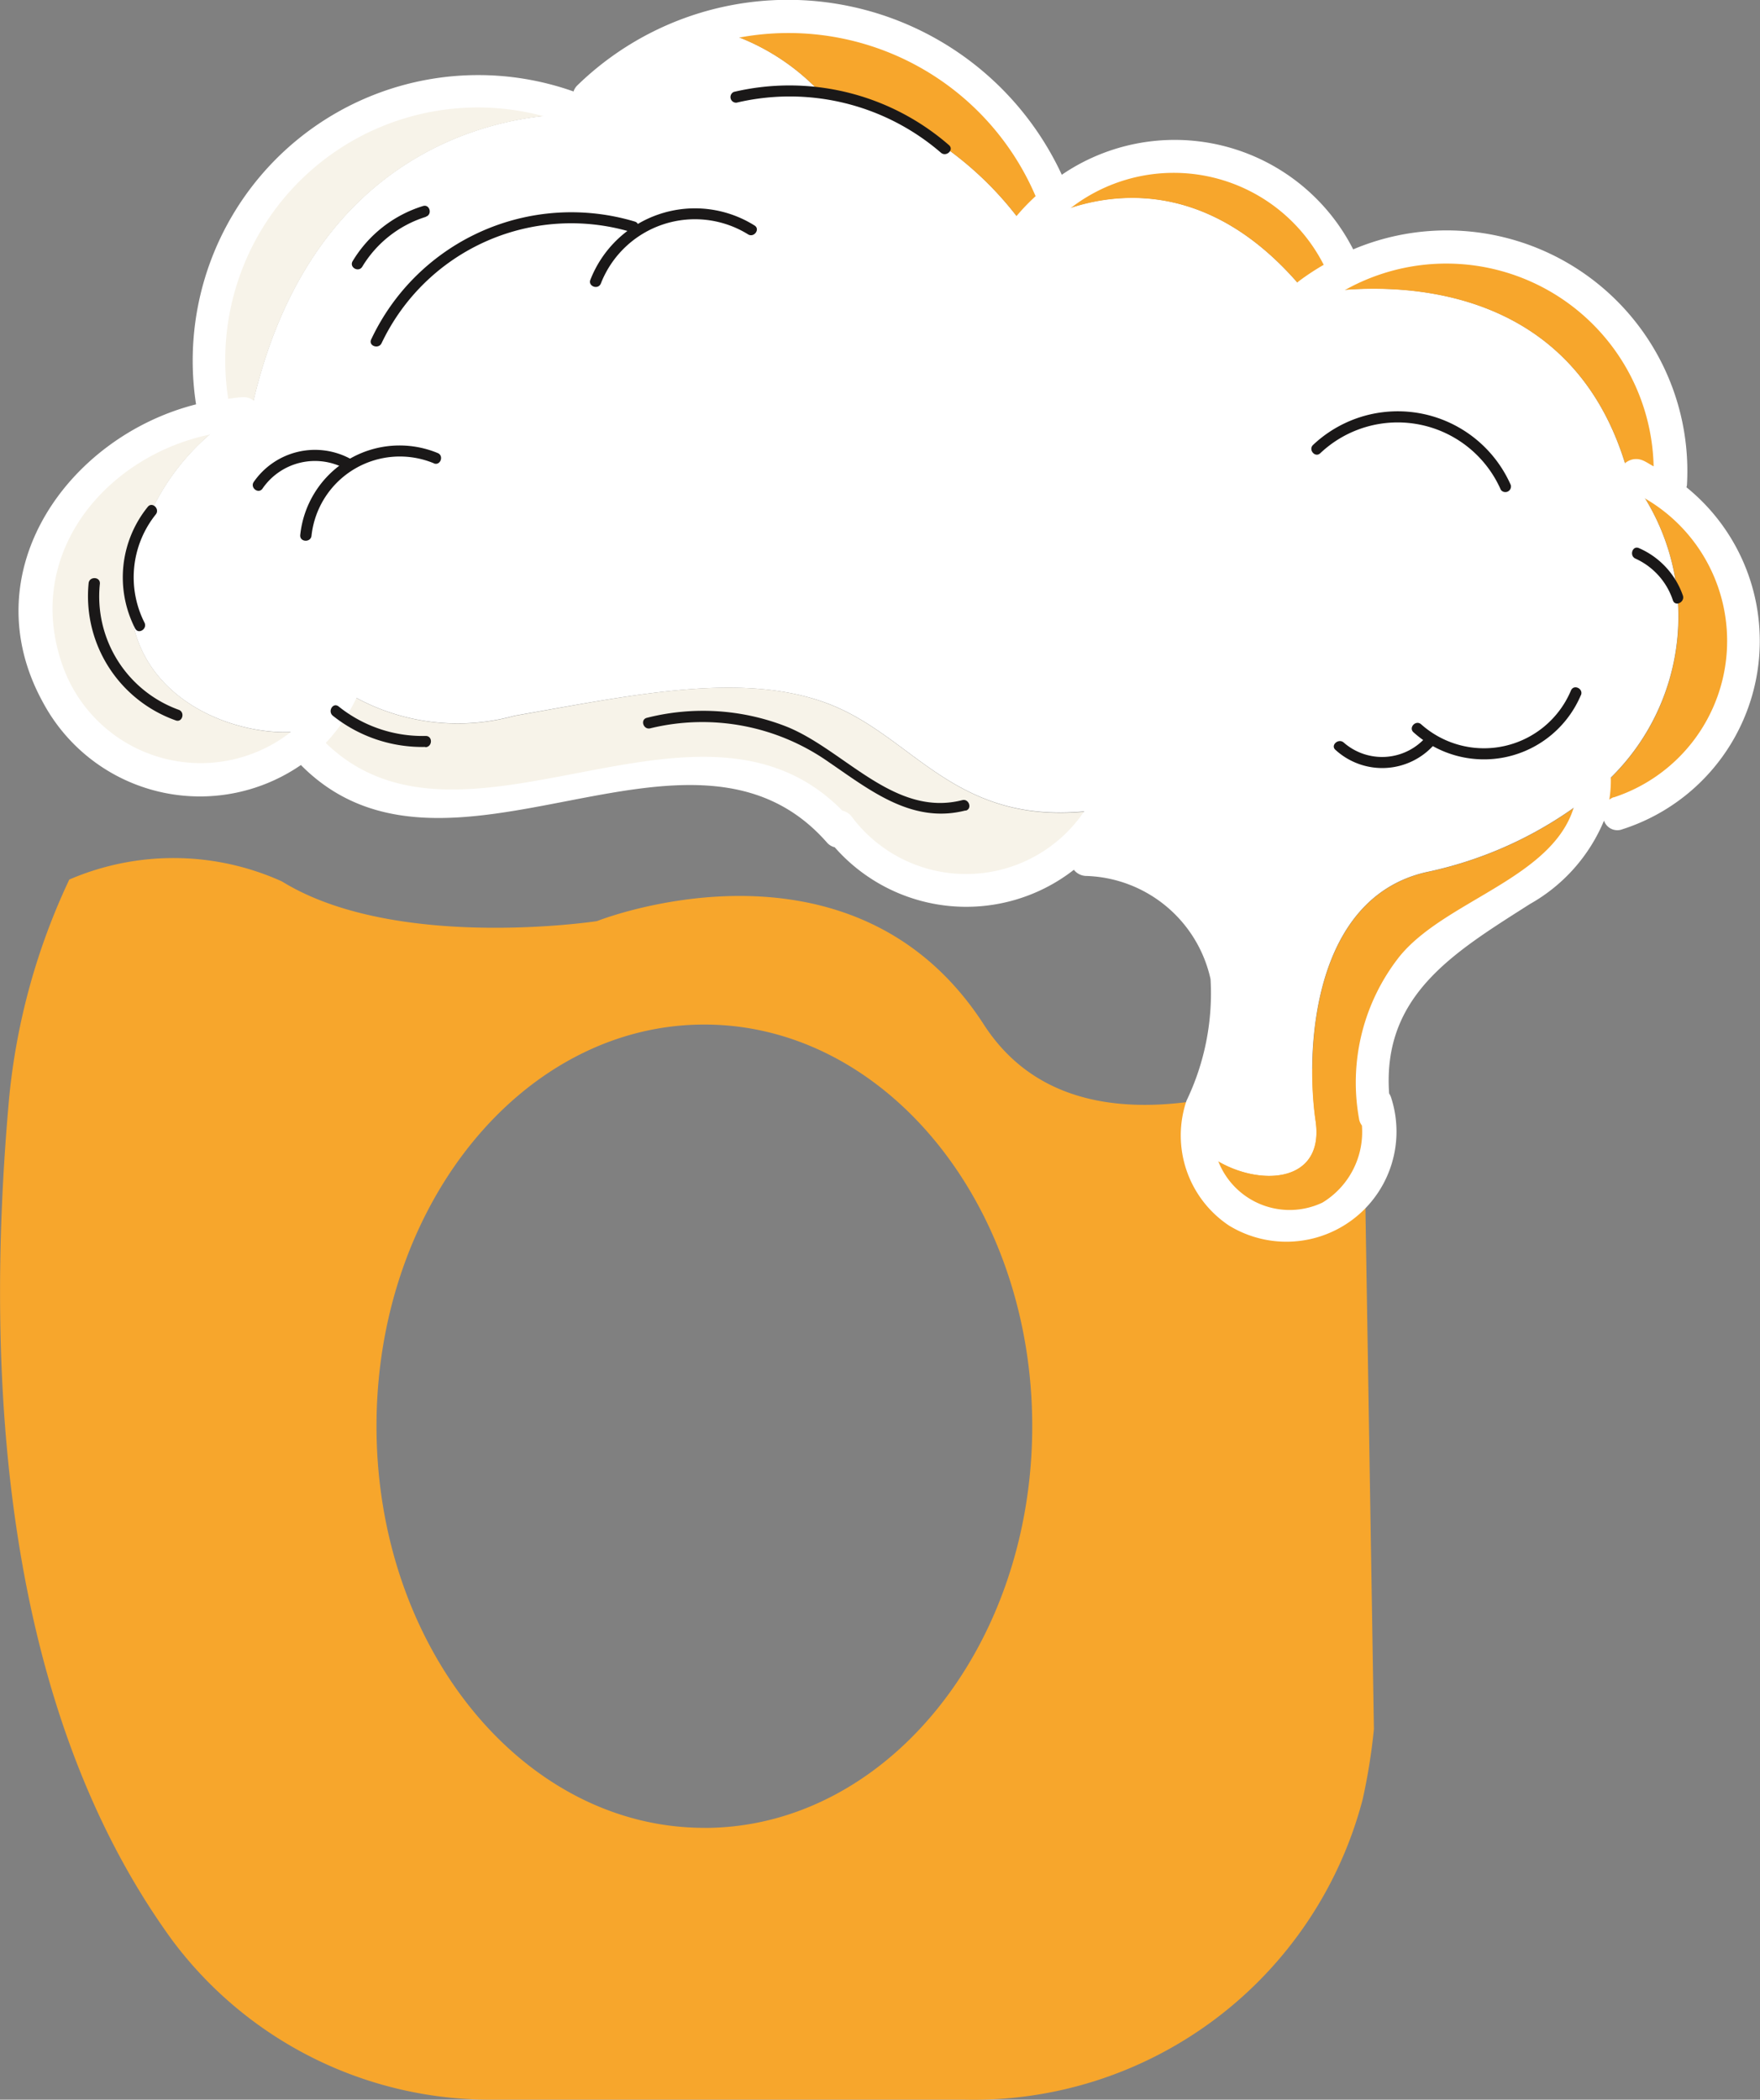 <svg xmlns="http://www.w3.org/2000/svg" width="31.24" height="37.257" viewBox="0 0 31.24 37.257">
  <rect x="0" y="0" width="31.24" height="37.257" fill="#808080" stroke="none"/>
  <g id="Group_2657" data-name="Group 2657" transform="translate(-128.148 -28.845)">
    <path id="Path_746" data-name="Path 746" d="M305.712,250.778c-2.161.978-5.272,1.835-6.727-.417-2.352-3.638-6.868-1.835-6.868-1.835s-3.569.544-5.593-.706a4.676,4.676,0,0,0-3.772-.032,11.685,11.685,0,0,0-1.068,3.878c-.455,5.058-.079,10.857,2.893,14.94a7.038,7.038,0,0,0,5.705,2.832h8.35a7.14,7.14,0,0,0,7.077-5.327,10.558,10.558,0,0,0,.2-1.249Zm-11.688,13.837c-3.213,0-5.819-3.191-5.819-7.127s2.606-7.127,5.819-7.127,5.82,3.191,5.82,7.127S297.237,264.616,294.024,264.616Z" transform="translate(-153.374 -203.336)" fill="#f7a62c"/>
    <g id="Group_183" data-name="Group 183" transform="translate(128.844 29.19)">
      <g id="Group_182" data-name="Group 182" transform="translate(0 0.218)">
        <path id="Path_748" data-name="Path 748" d="M306.907,177.041c-1.534-.6-3.51-.164-5.6.2a3.788,3.788,0,0,1-3.049-.457l-.4.65c-.933.363-3.444-.232-3.378-2.436a4.113,4.113,0,0,1,2.173-3.265c1.258-5.518,5.859-5.158,5.859-5.158l-.166-.259a9.34,9.34,0,0,1,2.658-1.213,3.974,3.974,0,0,1,1.729,1.078,6,6,0,0,1,3.649,2.418s2.6-1.818,5,1.172c0,0,4.55-1.015,5.693,3.192a4.008,4.008,0,0,1-.476,5.53,7.02,7.02,0,0,1-3.115,1.525c-2.025.466-2.141,3.175-1.96,4.415s-1.293,1.166-2.033.5a1.977,1.977,0,0,1-.023-.6c.082-.684.933-2.333.157-3.312a4.481,4.481,0,0,0-2.283-1.252l.33-.859C309.16,179.266,308.442,177.645,306.907,177.041Z" transform="translate(-292.869 -165.105)" fill="#fff"/>
        <path id="Path_749" data-name="Path 749" d="M300.738,185.34c-1.877-.857-1.763-2.3-5.379-1.613s-4.457.257-5.261-.522a3.458,3.458,0,0,1-2.454.459v-.209a1.935,1.935,0,0,1-1.924-1.334c-.331-1.376-.655-2.975.667-3.727s2.319-1.191,2.319-1.191-.39-3.312,1.417-4.676,4.735-.855,4.735-.855l.048-.033.166.259s-4.6-.36-5.859,5.158a4.113,4.113,0,0,0-2.173,3.265c-.065,2.2,2.446,2.8,3.378,2.436l.4-.65a3.788,3.788,0,0,0,3.049.457c2.09-.366,4.065-.806,5.6-.2s2.253,2.225,4.767,1.872l-.33.859c-.136-.034-.221-.05-.221-.05A2.516,2.516,0,0,1,300.738,185.34Z" transform="translate(-285.427 -170.425)" fill="#f7f3e9"/>
      </g>
      <path id="Path_750" data-name="Path 750" d="M364.093,183.429c-.181-1.241-.065-3.95,1.96-4.415a7.02,7.02,0,0,0,3.115-1.525,4.008,4.008,0,0,0,.476-5.53c-1.143-4.207-5.693-3.192-5.693-3.192-2.4-2.99-5-1.172-5-1.172a6,6,0,0,0-3.649-2.418,3.974,3.974,0,0,0-1.729-1.078,5.22,5.22,0,0,1,2.894-.023A4.221,4.221,0,0,1,359.528,167s2.549-2.072,5.068,1.272c0,0,5.233-2.037,5.761,4.008,0,0,3.433,3.173-.974,5.633l0,.229-.222-.111a4.3,4.3,0,0,1-1.854,1.547,3.326,3.326,0,0,0-2.071,2.783c-.112,1.147.391,2.914-1.3,2.937a1.664,1.664,0,0,1-1.869-1.371C362.8,184.594,364.272,184.67,364.093,183.429Z" transform="translate(-341.435 -163.88)" fill="#f7a62c"/>
    </g>
    <path id="Path_751" data-name="Path 751" d="M312.982,170.588a.223.223,0,0,0,.009-.034,4.27,4.27,0,0,0-5.924-4.187,3.555,3.555,0,0,0-5.172-1.324,5.36,5.36,0,0,0-8.592-1.593.272.272,0,0,0-.075.115,5.068,5.068,0,0,0-6.7,5.552c-2.267.574-4,2.976-2.711,5.3a3.16,3.16,0,0,0,4.572,1.1c2.6,2.627,6.913-1.386,9.338,1.376a.26.26,0,0,0,.137.083,3.107,3.107,0,0,0,4.245.4.285.285,0,0,0,.213.109,2.333,2.333,0,0,1,2.213,1.83,4.392,4.392,0,0,1-.426,2.157,1.92,1.92,0,0,0,.756,2.218,1.954,1.954,0,0,0,2.874-2.276.286.286,0,0,0-.034-.069c-.122-1.744,1.147-2.5,2.5-3.362a3.035,3.035,0,0,0,1.314-1.479.25.25,0,0,0,.329.152A3.508,3.508,0,0,0,312.982,170.588Zm-1.291,5.5a.289.289,0,0,0-.078.044,2.06,2.06,0,0,0,.027-.378.294.294,0,0,0-.588,0c.033,1.69-2.255,2.046-3.161,3.158a3.61,3.61,0,0,0-.721,2.876.255.255,0,0,0,.052.125,1.466,1.466,0,0,1-.7,1.368,1.36,1.36,0,0,1-1.94-1.138c-.029-.906.656-1.672.574-2.622a2.89,2.89,0,0,0-2.594-2.591,3.494,3.494,0,0,0,.349-.471.294.294,0,0,0-.507-.3,2.533,2.533,0,0,1-4.244.266.3.3,0,0,0-.162-.1c-2.545-2.585-6.726,1.171-9.168-1.2a3.1,3.1,0,0,0,.674-1.114c.126-.358-.442-.511-.566-.156a2.466,2.466,0,0,1-.623.98.333.333,0,0,0-.118.107,2.6,2.6,0,0,1-4.067-1.276c-.7-2.159,1.171-3.993,3.228-4.087.377-.017.378-.605,0-.588-.088,0-.175.018-.263.028a.2.2,0,0,0,0-.024,4.484,4.484,0,0,1,6.429-4.678c.339.165.636-.342.3-.507l-.024-.01a4.771,4.771,0,0,1,7.63,1.623,3.807,3.807,0,0,0-.536.608c-.216.312.294.6.507.3a2.988,2.988,0,0,1,5.143.31,4.4,4.4,0,0,0-.434.285c-.3.227,0,.738.3.508a3.681,3.681,0,0,1,5.99,2.783c-.061-.032-.115-.07-.18-.1-.342-.156-.64.35-.3.507A2.921,2.921,0,0,1,311.692,176.091Z" transform="translate(-154.9 -133.097)" fill="#fff"/>
    <g id="Group_184" data-name="Group 184" transform="translate(157.12 38.562)">
      <path id="Path_752" data-name="Path 752" d="M444.9,217.434a1.237,1.237,0,0,0-.665-.741c-.113-.051-.053-.237.062-.186a1.425,1.425,0,0,1,.78.841c.04.117-.135.205-.177.086Z" transform="translate(-444.178 -216.498)" fill="#1a1818"/>
    </g>
    <g id="Group_185" data-name="Group 185" transform="translate(141.101 30.361)">
      <path id="Path_753" data-name="Path 753" d="M357.99,171.647a4.108,4.108,0,0,0-3.629-.888.1.1,0,0,1-.048-.191,4.313,4.313,0,0,1,3.817.942c.1.082-.045.219-.14.137Z" transform="translate(-354.241 -170.453)" fill="#1a1818"/>
    </g>
    <g id="Group_186" data-name="Group 186" transform="translate(129.713 39.104)">
      <path id="Path_754" data-name="Path 754" d="M291.858,222.065a2.339,2.339,0,0,1-1.546-2.433c.011-.125.207-.121.2.006a2.14,2.14,0,0,0,1.4,2.239c.118.044.063.232-.055.188Z" transform="translate(-290.304 -219.541)" fill="#1a1818"/>
    </g>
    <g id="Group_187" data-name="Group 187" transform="translate(130.333 37.805)">
      <path id="Path_755" data-name="Path 755" d="M294,214.437a1.988,1.988,0,0,1,.224-2.156c.078-.1.221.035.143.133a1.784,1.784,0,0,0-.2,1.921c.055.112-.111.216-.167.1Z" transform="translate(-293.787 -212.246)" fill="#1a1818"/>
    </g>
    <g id="Group_188" data-name="Group 188" transform="translate(139.563 41.455)">
      <path id="Path_756" data-name="Path 756" d="M351.328,234.513c-.949.243-1.688-.352-2.428-.857a3.9,3.9,0,0,0-3.171-.6c-.122.029-.182-.157-.058-.187a4.055,4.055,0,0,1,2.472.154c1.029.409,1.913,1.617,3.125,1.307.121-.031.182.156.06.187Z" transform="translate(-345.603 -232.742)" fill="#1a1818"/>
    </g>
    <g id="Group_189" data-name="Group 189" transform="translate(134.018 41.359)">
      <path id="Path_757" data-name="Path 757" d="M316.155,232.943a2.55,2.55,0,0,1-1.642-.552c-.1-.078,0-.245.1-.167a2.382,2.382,0,0,0,1.547.524c.126,0,.121.194-.006.2Z" transform="translate(-314.473 -232.203)" fill="#1a1818"/>
    </g>
    <g id="Group_190" data-name="Group 190" transform="translate(153.208 41.041)">
      <path id="Path_758" data-name="Path 758" d="M425.216,230.558a1.868,1.868,0,0,1-2.966.662c-.1-.082.033-.229.13-.147a1.675,1.675,0,0,0,2.661-.6c.052-.116.227-.029.176.086Z" transform="translate(-422.216 -230.418)" fill="#1a1818"/>
    </g>
    <g id="Group_191" data-name="Group 191" transform="translate(151.824 41.881)">
      <path id="Path_759" data-name="Path 759" d="M416.232,235.307a1.23,1.23,0,0,1-1.752.1c-.1-.081.047-.215.142-.134a1.034,1.034,0,0,0,1.475-.113c.085-.094.22.049.135.142Z" transform="translate(-414.448 -235.134)" fill="#1a1818"/>
    </g>
    <g id="Group_192" data-name="Group 192" transform="translate(134.726 32.616)">
      <path id="Path_760" data-name="Path 760" d="M323.068,183.458a3.726,3.726,0,0,0-4.426,1.974c-.054.112-.239.047-.184-.068a3.925,3.925,0,0,1,4.677-2.091c.121.035.055.219-.066.184Z" transform="translate(-318.447 -183.113)" fill="#1a1818"/>
    </g>
    <g id="Group_193" data-name="Group 193" transform="translate(134.392 32.499)">
      <path id="Path_761" data-name="Path 761" d="M317.888,182.65a2.02,2.02,0,0,0-1.129.885c-.066.107-.237.011-.17-.1a2.225,2.225,0,0,1,1.248-.977c.12-.038.172.151.051.189Z" transform="translate(-316.573 -182.456)" fill="#1a1818"/>
    </g>
    <g id="Group_194" data-name="Group 194" transform="translate(138.621 32.544)">
      <path id="Path_762" data-name="Path 762" d="M343.126,183.171a1.793,1.793,0,0,0-2.614.872c-.048.117-.233.049-.185-.068a1.992,1.992,0,0,1,2.911-.963c.108.064-.005.224-.113.159Z" transform="translate(-340.32 -182.711)" fill="#1a1818"/>
    </g>
    <g id="Group_195" data-name="Group 195" transform="translate(133.481 36.753)">
      <path id="Path_763" data-name="Path 763" d="M313.837,206.656a1.577,1.577,0,0,0-2.177,1.285c-.016.124-.211.112-.2-.014a1.773,1.773,0,0,1,2.438-1.456c.117.045.053.23-.066.185Z" transform="translate(-311.464 -206.341)" fill="#1a1818"/>
    </g>
    <g id="Group_196" data-name="Group 196" transform="translate(132.639 36.832)">
      <path id="Path_764" data-name="Path 764" d="M308.4,207.131a1.129,1.129,0,0,0-1.5.339c-.073.1-.226-.02-.152-.123a1.322,1.322,0,0,1,1.727-.4c.11.059.034.24-.077.18Z" transform="translate(-306.733 -206.785)" fill="#1a1818"/>
    </g>
    <g id="Group_197" data-name="Group 197" transform="translate(151.424 36.14)">
      <path id="Path_765" data-name="Path 765" d="M415.561,204.3a2,2,0,0,0-3.206-.649c-.092.085-.218-.065-.125-.15a2.192,2.192,0,0,1,3.508.715.1.1,0,0,1-.177.084Z" transform="translate(-412.197 -202.903)" fill="#1a1818"/>
    </g>
  </g>
</svg>
